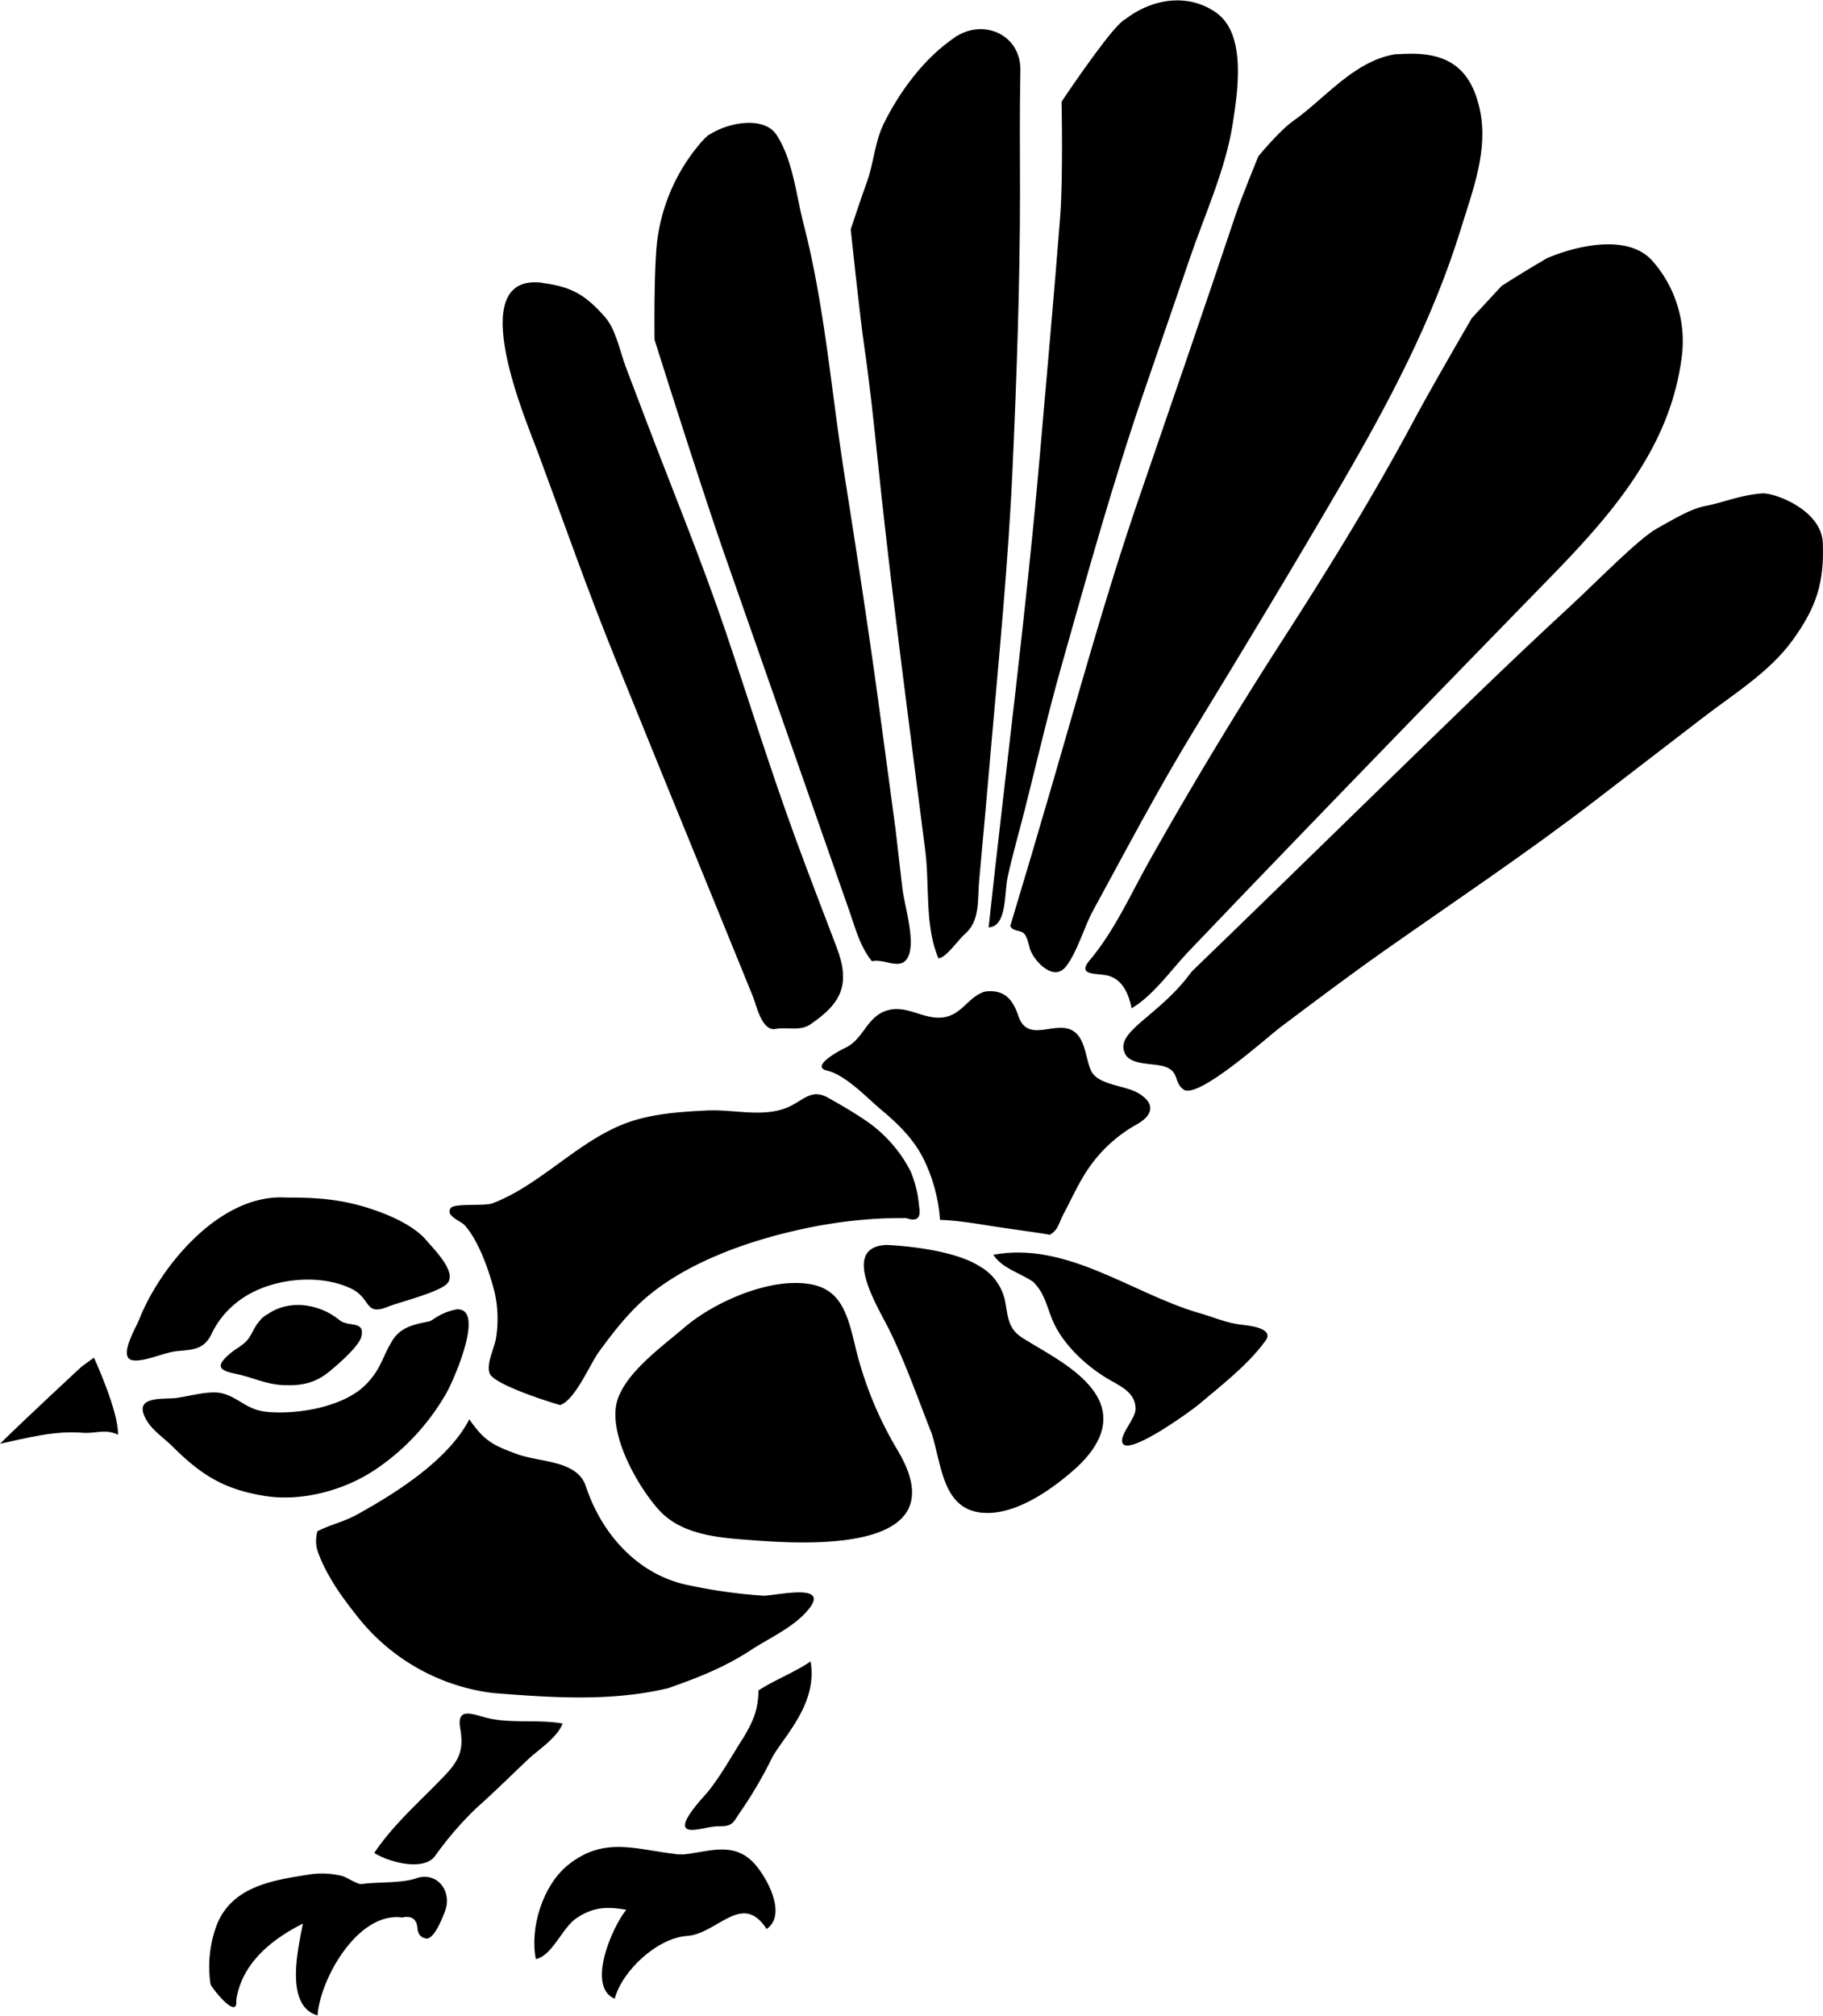 <?xml version="1.0"?>
<svg xmlns="http://www.w3.org/2000/svg" id="Layer_1" data-name="Layer 1" viewBox="0 0 417.02 460.84" width="417" height="461"><path d="M363.92,188.19c6.06-5.42,15.06-7.38,22-2.42s4.84,18.17,3.71,25.42c-1.61,10.3-6.26,20.43-9.65,30.27q-5.36,15.58-10.72,31.19c-7.09,20.7-13,42-18.94,63-3,10.63-5.48,21.4-8.18,32.1-1.33,5.23-2.84,10.45-4,15.73-.79,3.77-.11,11.22-4.34,11.45,3.92-36.26,8.66-72.46,11.79-108.8,1.54-17.91,3.19-35.8,4.58-53.72.69-8.93.32-26.33.32-26.33s9.57-14.32,13.37-17.92C367.68,184.83,360.78,191.17,363.92,188.19Z" transform="translate(-107.65 -182.92)"/><path d="M426.73,195.3c10.53-1,17.11,1.77,19.44,12.6,2,9.3-1.65,18.53-4.34,27.27-6.41,20.8-16.42,39.62-27.31,58.35-11.07,19-22.45,37.84-33.92,56.62-5.47,9-10.51,18.07-15.51,27.3-2.47,4.54-4.91,9.09-7.39,13.62-2.08,3.8-3.62,9.58-6.25,12.86-2.82,3.51-7.17-1.28-8.11-3.83-.39-1.06-.63-3.31-1.73-4-.89-.52-2.37-.34-2.86-1.48q4.75-15.72,9.34-31.51c6.42-21.94,12.44-44,19.86-65.65s15-43.51,22.3-65.33c1.33-4,5.25-13.55,5.25-13.55s4.75-5.78,7.87-8c7.44-5.23,13.85-13.68,23.36-15.33C430.55,195,423.16,195.92,426.73,195.3Z" transform="translate(-107.65 -182.92)"/><path d="M326,191.42c6.55-4.52,15.23-.67,15.07,7.51-.19,9.2-.1,18.43-.09,27.65,0,21.16-.75,42.2-1.7,63.34s-3.05,42.52-4.91,63.74q-1.32,15.27-2.73,30.52c-.42,4.5.29,9.22-3.32,12.31-1.42,1.22-4.35,5.51-6,5.5-3.16-7.35-2-16.6-3-24.53q-1.89-14.81-3.79-29.59c-2.53-19.78-5-39.54-7.06-59.38-.9-8.72-1.81-17.42-3.07-26.1-1.14-7.84-3.14-27.11-3.14-27.11s2.39-7.26,3.63-10.63c1.65-4.44,1.8-9.17,3.89-13.47,3.55-7.29,9.44-15.28,16.28-19.76C328.42,189.72,321.94,194.06,326,191.42Z" transform="translate(-107.65 -182.92)"/><path d="M268.86,214.46c3.61-3.24,13.31-5.66,16.48-.71,3.74,5.84,4.43,13.74,6.17,20.46,4.76,18.4,6.31,38.1,9.26,56.88,2.87,18.18,5.67,36.35,8.13,54.58q1.8,13.31,3.58,26.59l1.59,13.66c.46,3.95,2.89,11.56,1.49,15.31-1.48,4-5.45.72-8.45,1.44-2.69-3.34-3.68-7.23-5.08-11.24l-9.18-26.23q-9.64-27.52-19.28-55.06c-5.76-16.48-16.19-49.62-16.19-49.62s-.2-15.52.59-22.46a42.5,42.5,0,0,1,10.89-23.6C272.64,211.08,264.52,219.19,268.86,214.46Z" transform="translate(-107.65 -182.92)"/><path d="M461.63,241.84c6.53-2.78,18.65-5.74,24.19.85a27.74,27.74,0,0,1,6.45,22.39c-2.78,20.44-16.19,35.64-30,49.81q-24.12,24.74-48.14,49.56-11.52,11.93-23,23.87l-11.48,12c-4,4.17-8.14,10.18-13.14,13.1-.64-3.17-2-6.52-5.3-7.43-2.51-.69-7.39.13-4.28-3.56,5.67-6.73,9.44-15.25,13.75-22.9,9.61-17.05,19.63-33.66,30.23-50.12,10.74-16.67,21-33.28,30.34-50.76,4.18-7.79,13.08-23.06,13.08-23.06l6.81-7.36s6.92-4.43,10.51-6.36C465.81,240.06,458,243.78,461.63,241.84Z" transform="translate(-107.65 -182.92)"/><path d="M231.07,247.46c7,.82,10.29,2.54,15,7.9,2.49,2.85,3.44,8,4.77,11.5l4.8,12.62c6.06,15.94,12.6,31.79,18.06,47.95,5.26,15.6,10.17,31.37,15.82,46.84,3.07,8.43,6.32,16.8,9.51,25.19s1.22,12.76-6,17.63c-2.36,1.65-5.32.57-7.94,1.05-3.2.63-4.43-5.5-5.19-7.37q-5.2-12.79-10.43-25.58Q259,359.62,248.62,334c-6.41-15.72-12-31.77-17.92-47.7-2.58-7-17-40.31.37-38.87C234,247.8,228,247.21,231.07,247.46Z" transform="translate(-107.65 -182.92)"/><path d="M524.62,306.78c.39,9.36-1.5,15-6.9,22.46s-13.7,12.43-20.88,18l-24.25,18.64c-15.68,12.06-32.2,23.07-48.39,34.46-8,5.64-15.85,11.55-23.7,17.45-2.88,2.17-18.9,16.63-22.13,14.2-2.3-1.72-.87-4-4.17-5.19-2.52-.94-7.84-.19-9.2-3-2.49-5.16,7.8-8.46,15.26-18.78,14.42-13.9,28.72-27.92,43.09-41.88s28.66-28,43.4-41.59c6.11-5.63,15.66-15.48,19.95-17.87s7.92-4.6,11.27-5.18,7.84-2.52,13-2.85C514.08,295.69,524.12,299.53,524.62,306.78Z" transform="translate(-107.65 -182.92)"/><path d="M333.16,409.58c4.26-.47,6.17,1.81,7.44,5.58,1.95,5.78,7.11,1.93,11.21,2.9s4,6.34,5.37,9.52c1.46,3.44,7.83,3.41,10.95,5.3,3.93,2.39,3.18,5-.27,7a32.7,32.7,0,0,0-10.79,9.56c-2.51,3.5-4.17,7.36-6.19,11.14-1.05,2-1.13,3.51-3.07,4.64-3.37-.59-6.75-1-10.13-1.52-5-.69-10-1.72-15-1.89a37.32,37.32,0,0,0-4.07-14.54c-2.27-4.23-5.6-7.47-9.25-10.53-3.26-2.72-8.24-8.07-12.48-9.05s3.6-5,4-5.15c4.53-2.08,4.95-7.43,10.06-8.72,4.5-1.14,8.42,2.55,13,1.59,4-.84,5.55-5,9.21-5.82C335.16,409.36,330.53,410.17,333.16,409.58Z" transform="translate(-107.65 -182.92)"/><path d="M289.44,435.26c2.84-1.68,4.46-3.13,7.59-1.4,2.74,1.52,5.49,3.12,8.09,4.86a31.34,31.34,0,0,1,10.84,12,25.93,25.93,0,0,1,1.93,8q.76,4-2.92,2.69-2.5,0-5,.06a109.24,109.24,0,0,0-19.55,2.61c-11.58,2.56-24.74,7.2-34.07,14.76-4.58,3.7-8.22,8.41-11.68,13.13-2.06,2.8-5.49,11.16-8.92,12.19-4.18-1.21-15.27-4.91-16.1-7.25s1.25-6,1.52-8.4a27.55,27.55,0,0,0-.39-10.2c-1.24-4.79-3.5-11.49-6.82-15.26-.88-1-4.47-2.1-3.21-3.93.81-1.17,7.73-.39,9.6-1.11C230.85,454,239,444.71,249.5,440.23c6.14-2.62,13.12-3.1,19.72-3.43,6.83-.36,14.17,2.1,20.22-1.54C291.15,434.25,287.84,436.23,289.44,435.26Z" transform="translate(-107.65 -182.92)"/><path d="M334.83,469.81c16.61-3.17,31.57,8.66,46.65,13.17,3.5.95,6.27,2.32,10,2.79,1.42.18,8.29.7,5.42,4-3.93,5.34-10,10-15.07,14.29-2,1.65-16.15,11.88-17.4,8.78-.77-1.91,3-5.46,3-7.86-.08-3.35-2.83-4.85-5.45-6.29-5.43-3-11.27-8.29-13.65-14.14-1.3-3.21-1.75-6-4.34-8.57-3-2.05-7.16-3.1-9.1-6.17C339.09,469,335.17,470.35,334.83,469.81Z" transform="translate(-107.65 -182.92)"/><path d="M310.42,467.55c6.05.27,16.05,1.53,21.26,4.84a11.91,11.91,0,0,1,5.83,7.73c.74,3.68.6,6.5,4,8.66,5.3,3.35,11.92,6.58,15.87,11.57,5.61,7.1,1.45,13.76-4,18.59-5.08,4.48-12.75,9.91-19.83,9.9-10.31,0-10.36-10.68-12.81-18.28-3.14-7.94-5.87-15.83-9.64-23.54-2.51-5.12-11.4-19-.69-19.47C315.16,467.76,308.86,467.61,310.42,467.55Z" transform="translate(-107.65 -182.92)"/><path d="M172.47,456.72c8.47-.09,14.74.47,22.73,3.54,3.34,1.28,7.71,3.5,9.94,6.18,1.67,2,7.27,7.42,4.75,10-2,2-10.95,4.21-13.48,5.23-5.48,2.21-3.76-1.91-8.45-4.15-7.73-3.7-19.61-2.25-26.32,3.32A19.83,19.83,0,0,0,156,488c-1.73,3.46-4.19,3.5-7.77,3.82-3,.27-7.37,2.47-10.15,2.11-3.56-.46.65-7.41,1.37-9.24,4.77-12.15,18.27-28.56,33.05-28C175.74,456.68,168.82,456.58,172.47,456.72Z" transform="translate(-107.65 -182.92)"/><path d="M288.87,476.26c10.12-.29,12.17,5,14.28,13.88a84.34,84.34,0,0,0,10,24.65c13.43,22.94-19.85,21.29-32.77,20.33-7.62-.56-16.71-1-22.1-7.08-4.78-5.37-10.82-16.15-9.73-23.51,1-7,10.59-13.74,15.64-18.09,6.11-5.25,16.47-9.94,24.64-10.18Z" transform="translate(-107.65 -182.92)"/><path d="M212.14,482.28c6.51-.34-.5,15.7-2.23,18.88A52.11,52.11,0,0,1,193,519.26c-7,4.52-16.47,7-24.7,5.7-9.3-1.47-14.57-4.74-21.14-11.28-2.37-2.36-5.46-4.15-6.65-7.45-1.47-4.09,4.67-3.37,7.24-3.66,3.08-.35,8.07-1.94,11.06-1,3.84,1.19,5.34,3.7,9.91,4.15,7,.68,18.11-1.13,23.08-6.74,3.05-3.3,3.25-5.61,5.48-9.37,1.92-3.24,5-3.89,8.43-4.55C206.58,485,208,483.07,212.14,482.28Z" transform="translate(-107.65 -182.92)"/><path d="M167.54,484.46c5.18-4.84,13-3.69,17.8.3,2,1.63,5.78,0,5,3.66-.5,2.27-5.17,6.25-7,7.8-3.26,2.78-6.35,3.55-10.6,3.4-4.47-.16-7.14-1.8-11.22-2.61s-4.46-1.89-1.19-4.67c1.3-1.11,3.06-1.89,4.1-3.28s1.61-3.4,3.11-4.6C171,481.24,165.57,486,167.54,484.46Z" transform="translate(-107.65 -182.92)"/><path d="M225.72,515.31c5.26,2,13.95,1.37,15.94,7.42,3.67,11.08,12.11,20.54,24,22.74a120.2,120.2,0,0,0,16.52,2.29c2.7.1,15.39-3.11,10.53,3-3.26,4.12-8.93,6.6-13.26,9.42-6.1,4-12.08,6.31-18.93,8.73-13.2,3.15-26.8,2.15-40.12,1.11a46.8,46.8,0,0,1-30.45-16.81c-3.5-4.39-6.37-8.19-8.71-13.28-1.19-2.8-1.64-4-1-6.89,2.92-1.51,6.13-2.2,9-3.79,8.91-4.91,21-12.51,25.77-21.84C218.64,512.78,221.09,513.53,225.72,515.31Z" transform="translate(-107.65 -182.92)"/><path d="M284.23,584.89a97.43,97.43,0,0,1-7,12c-1.86,2.57-1.73,3.66-5.07,3.6-2.18,0-4.12.81-6.23.83-4.8.05,2.79-7.6,3.79-8.87,3.07-3.9,5.41-8.23,8.09-12.39,2.21-3.73,3.27-6.28,3.35-10.63,3.82-2.48,8.14-4.06,11.91-6.63C294.8,572.61,286.68,580.22,284.23,584.89Z" transform="translate(-107.65 -182.92)"/><path d="M219.36,575.79c5.58,1.23,11.35.22,17,1.21-1.36,3.41-5.64,6-8.19,8.46-3.83,3.63-7.58,7.35-11.53,10.85a77.68,77.68,0,0,0-9.48,11c-2.64,3.52-10.48,1.43-13.9-.71,4.34-6.52,10.68-12,16.07-17.65,3.47-3.63,4.44-6,3.59-10.9-.88-5.19,3.3-2.93,6.48-2.26C224.94,577,217.59,575.42,219.36,575.79Z" transform="translate(-107.65 -182.92)"/><path d="M263.33,607c6-.45,11.94-3.36,16.86,2,2.85,3.1,7.6,11.68,2.83,15-5.55-8.65-11.2,1-18.09,1.57-6.85.37-15,8-16.66,14.37-6.54-2.76-.55-16.47,2.64-20.35-4.35-.75-7.4-.69-11.26,1.83-3.43,2.23-5.56,8.64-9.43,9.45-1.4-7.1,1.55-16.79,7.32-21.48,8.64-7,16.33-3.24,25.79-2.44C265.51,606.88,259.88,606.75,263.33,607Z" transform="translate(-107.65 -182.92)"/><path d="M202.86,612.38c5-1.61,8.29,3.19,6.56,7.6-.58,1.49-2.2,5.79-4,6.2-1.41-.08-2.17-.9-2.27-2.46q-.33-3.06-3.49-2.36c-10.1-1.39-18.76,13.95-19.37,22.4-7.66-2.21-4.39-15.54-3.35-21-7,3.51-14,9-15.25,17.52.42,4.73-5.45-2.6-5.88-3.64a27.24,27.24,0,0,1,1.4-13.51c3.57-9.16,13.42-10.38,21.78-11.69a19,19,0,0,1,6.8.4c1.08.21,3.6,2,4.59,1.87,3.86-.53,8.89-.14,12.49-1.3C205.69,611.48,200.51,613.14,202.86,612.38Z" transform="translate(-107.65 -182.92)"/><line x1="181.61" y1="423.78" x2="181.61" y2="423.78"/><path d="M134.64,510.94c.18-5.3-5.5-17.62-5.5-17.62s-2.35,1.69-2.84,2.06c0,0-12.7,11.76-18.65,17.64,6.06-1.33,12.67-3.06,18.91-2.52C129.46,510.75,131.64,509.51,134.64,510.94Z" transform="translate(-107.65 -182.92)"/></svg>
